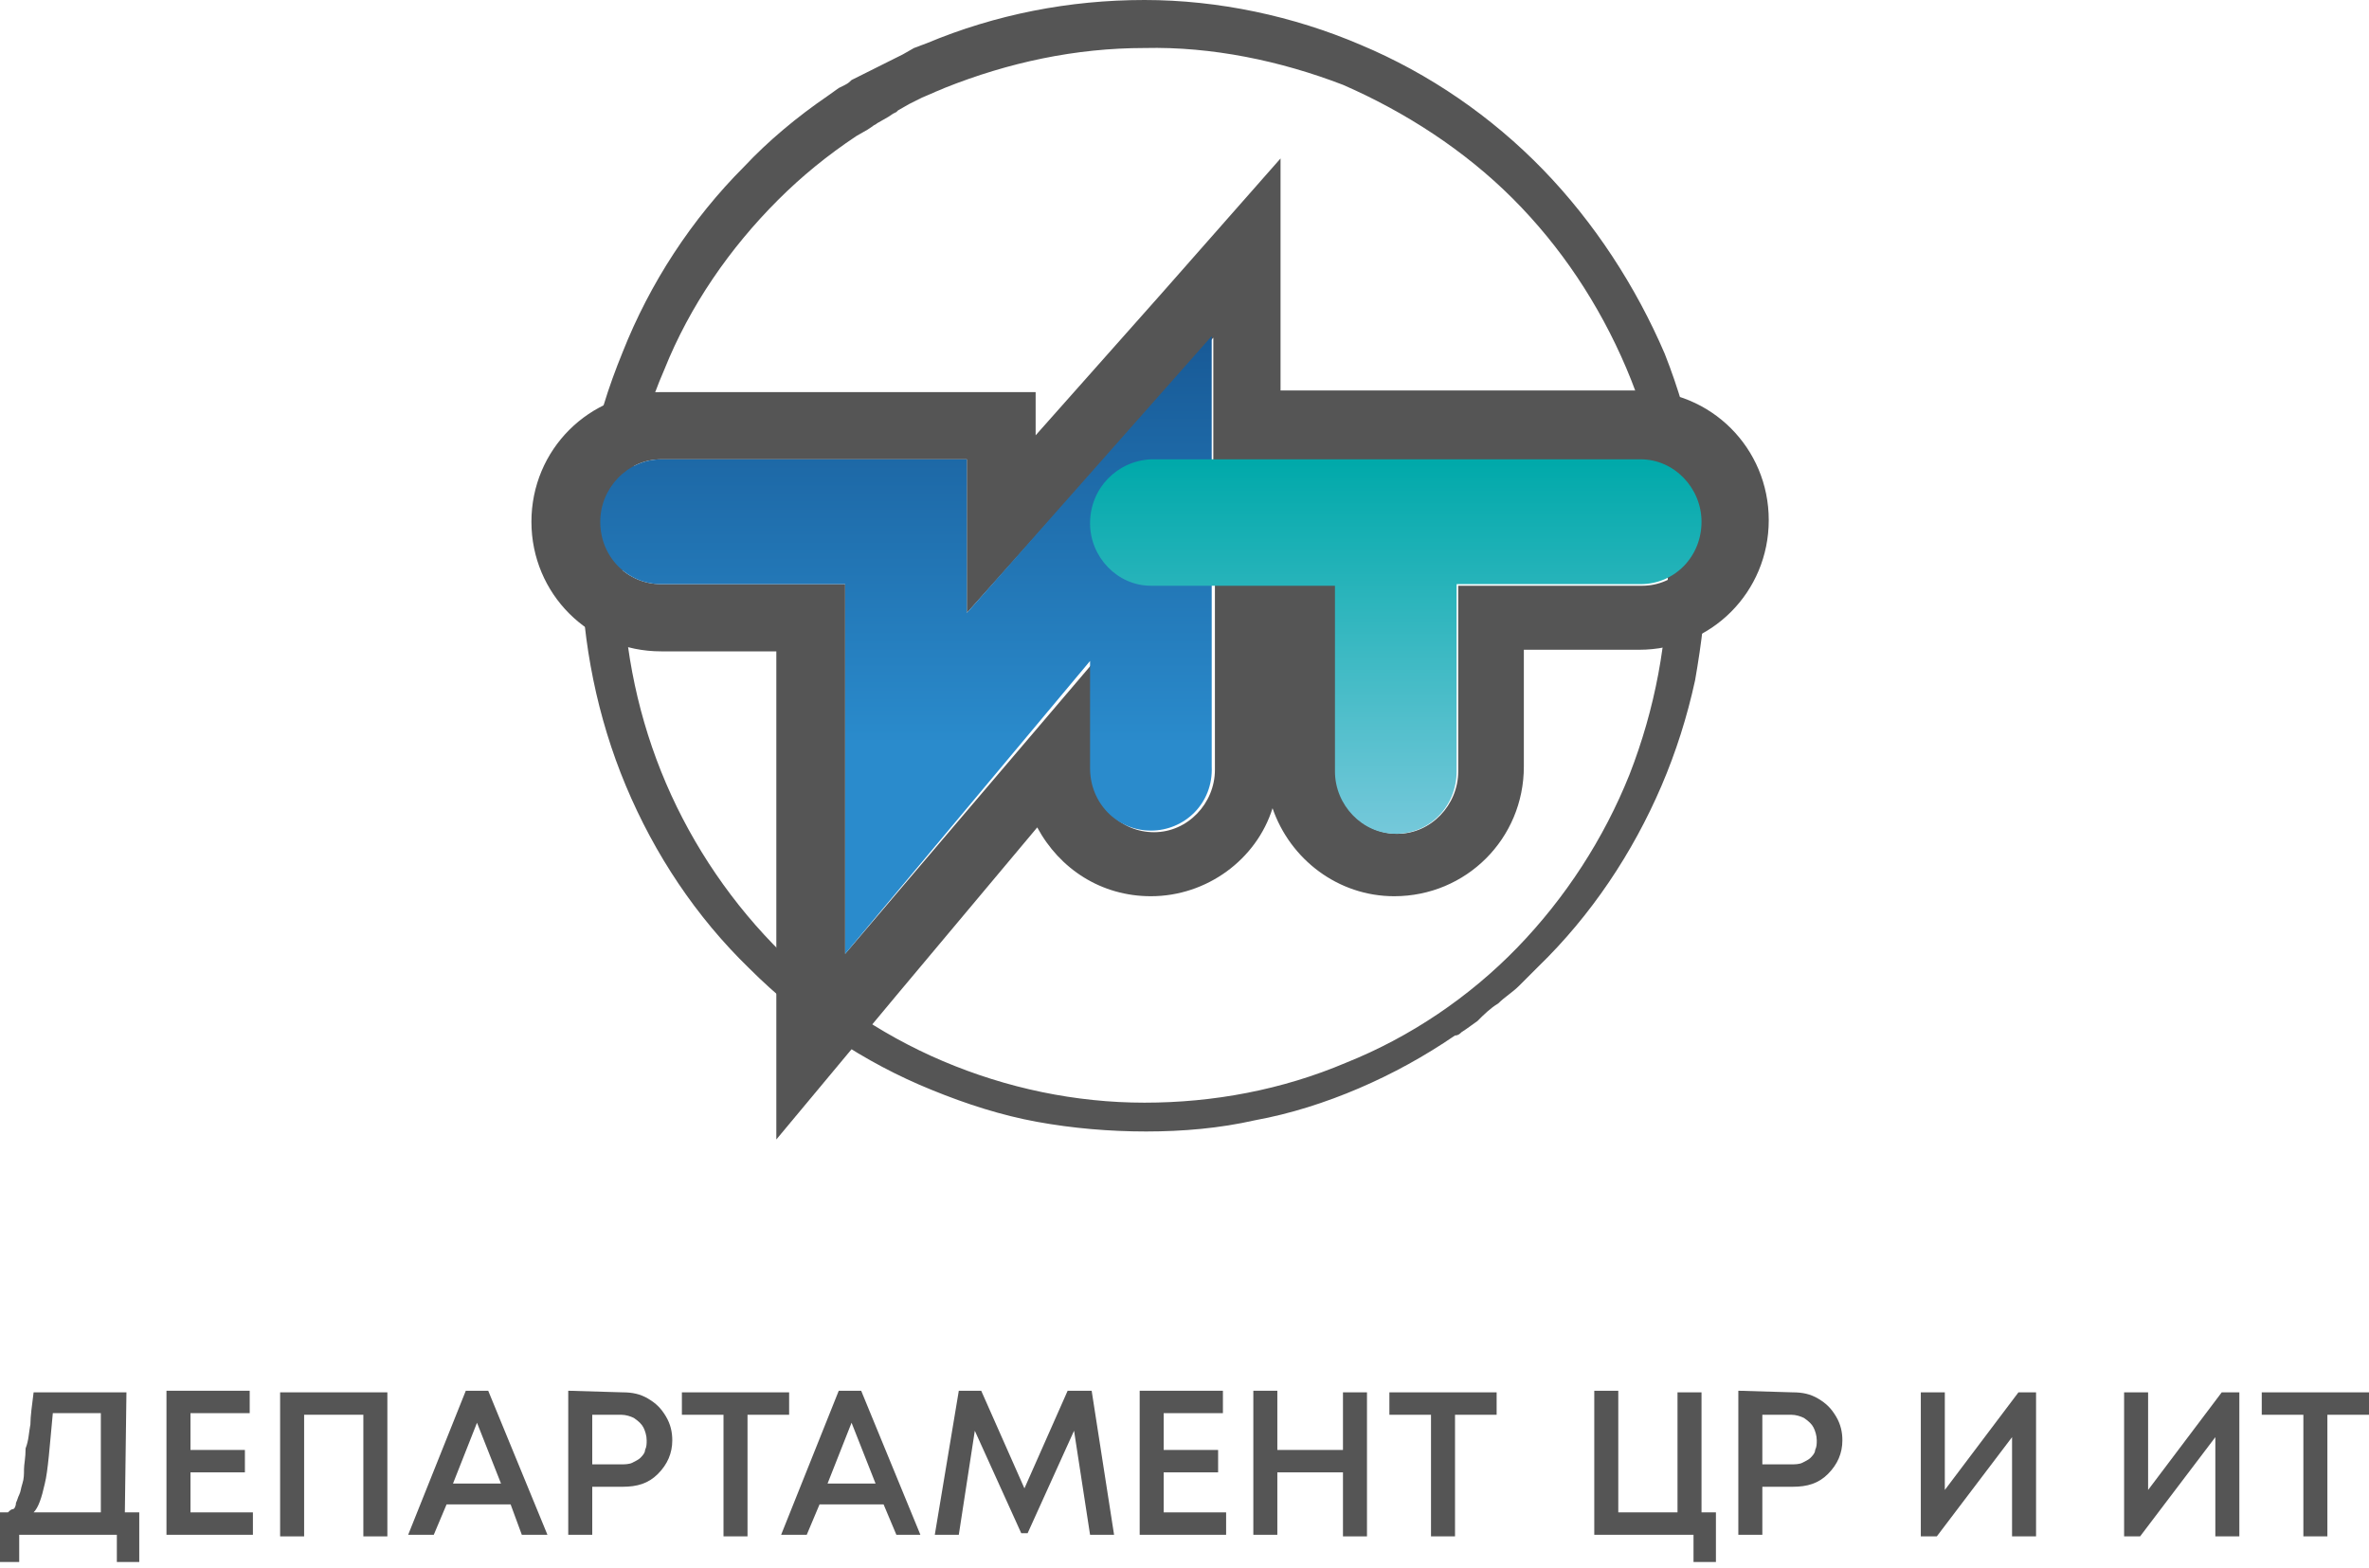 <?xml version="1.0" encoding="utf-8"?>
<!-- Generator: Adobe Illustrator 27.2.0, SVG Export Plug-In . SVG Version: 6.00 Build 0)  -->
<svg version="1.1" id="Слой_1" xmlns="http://www.w3.org/2000/svg" xmlns:xlink="http://www.w3.org/1999/xlink" x="0px" y="0px"
	 viewBox="0 0 148 98" style="enable-background:new 0 0 148 98;" xml:space="preserve">
<style type="text/css">
	.st0{clip-path:url(#SVGID_00000039851446427388825010000005825832018489924528_);}
	.st1{fill:#555555;}
	.st2{fill:url(#SVGID_00000026133609664167901300000017557680494154697359_);}
	.st3{fill:url(#SVGID_00000023254123094831134360000002821735142642329478_);}
</style>
<g>
	<g>
		<defs>
			<rect id="SVGID_1_" y="0" width="148" height="98"/>
		</defs>
		<clipPath id="SVGID_00000137120007648201130230000000895477338429162897_">
			<use xlink:href="#SVGID_1_"  style="overflow:visible;"/>
		</clipPath>
		<g style="clip-path:url(#SVGID_00000137120007648201130230000000895477338429162897_);">
			<path class="st1" d="M106.6,35.6c0,2.3-0.3,4.6-0.7,6.9c-0.5,2.3-1.2,4.5-2.1,6.6c-1.8,4.2-4.4,8.1-7.7,11.3l-1.2,1.2
				c-0.4,0.4-0.9,0.7-1.3,1.1c-0.5,0.3-0.9,0.7-1.3,1.1l-0.7,0.5l-0.3,0.2c-0.1,0.1-0.2,0.2-0.4,0.2C89,66,87,67.1,84.9,68
				s-4.3,1.6-6.5,2c-2.2,0.5-4.5,0.7-6.8,0.7s-4.6-0.2-6.8-0.6c-2.2-0.4-4.4-1.1-6.6-2c-4.2-1.7-8.1-4.3-11.4-7.6
				c-3.3-3.2-5.9-7.1-7.7-11.4s-2.7-8.9-2.8-13.5c0-2.3,0.2-4.6,0.6-6.9c0.4-2.3,1.1-4.5,2-6.7c1.7-4.3,4.3-8.3,7.6-11.6
				C48,8.8,49.8,7.3,51.7,6l0.7-0.5l0.4-0.2C53,5.2,53.1,5.1,53.2,5L54,4.6l0.4-0.2l0.2-0.1l0.2-0.1l0.8-0.4L56,3.6l0.2-0.1l0.2-0.1
				L57.1,3c0.3-0.1,0.5-0.2,0.8-0.3C62.2,0.9,66.8,0,71.5,0c4.6,0,9.3,1,13.5,2.8c4.3,1.8,8.2,4.5,11.4,7.8
				c3.2,3.3,5.8,7.3,7.6,11.5C105.7,26.4,106.6,31,106.6,35.6z M104.2,35.6c0-4.3-0.9-8.6-2.6-12.6s-4.1-7.6-7.1-10.6
				S87.8,7,83.9,5.3C80,3.8,75.7,2.9,71.5,3C67.2,3,63,3.9,59,5.5c-0.2,0.1-0.5,0.2-0.7,0.3l-0.7,0.3l-0.2,0.1l-0.2,0.1l-0.4,0.2
				l-0.7,0.4L56,7l-0.2,0.1l-0.3,0.2l-0.7,0.4c-0.1,0.1-0.2,0.1-0.3,0.2l-0.3,0.2l-0.7,0.4c-1.8,1.2-3.4,2.5-4.9,4
				c-3,3-5.5,6.6-7.1,10.6c-1.7,3.9-2.5,8.2-2.6,12.5c0,4.3,0.8,8.6,2.4,12.6c1.6,4,4,7.7,7,10.8s6.6,5.6,10.6,7.3s8.3,2.6,12.6,2.6
				c4.3,0,8.6-0.8,12.6-2.5c4-1.6,7.7-4.1,10.7-7.2c3-3.1,5.4-6.8,7-10.8C103.4,44.3,104.2,40,104.2,35.6z"/>
			<path class="st1" d="M75.8,21.1v7.7h26.8c2.1,0,3.8,1.7,3.8,3.9c0,2.1-1.7,3.9-3.8,3.9H91.1v11.6c0,2.1-1.7,3.9-3.8,3.9
				c-2.1,0-3.8-1.7-3.8-3.9V36.5h-7.6v11.6c0,2.1-1.7,3.9-3.8,3.9c-2.1,0-3.8-1.7-3.8-3.9v-6.7L52.8,59.6V36.5H41.3
				c-2.1,0-3.8-1.7-3.8-3.9c0-2.1,1.7-3.9,3.8-3.9h19.1v9.6L75.8,21.1z M80,9.9l-7.4,8.4l-7.9,8.9v-2.7H41.3c-4.5,0-8.1,3.6-8.1,8.1
				s3.6,8.1,8.1,8.1h7.2v30.5l7.5-9l8.8-10.5c1.4,2.6,4,4.3,7.1,4.3c3.5,0,6.6-2.3,7.6-5.5c1.1,3.2,4.1,5.5,7.6,5.5
				c4.5,0,8.1-3.6,8.1-8.1v-7.3h7.2c4.5,0,8.1-3.6,8.1-8.1s-3.6-8.1-8.1-8.1H80V9.9z"/>
			
				<linearGradient id="SVGID_00000104705946670798144080000015894229966782236062_" gradientUnits="userSpaceOnUse" x1="56.602" y1="753.998" x2="56.602" y2="790.497" gradientTransform="matrix(1 0 0 1 0 -744)">
				<stop  offset="0" style="stop-color:#10447F"/>
				<stop  offset="1" style="stop-color:#2A8BCC"/>
			</linearGradient>
			<path style="fill:url(#SVGID_00000104705946670798144080000015894229966782236062_);" d="M71.9,51.9c-2.1,0-3.8-1.7-3.8-3.9v-6.7
				L52.8,59.6V36.5H41.3c-2.1,0-3.8-1.7-3.8-3.9c0-2.1,1.7-3.9,3.8-3.9h19.1v9.6L75.7,21v26.9C75.8,50.2,74,51.9,71.9,51.9z"/>
			
				<linearGradient id="SVGID_00000103237090893987532660000015196674694827098755_" gradientUnits="userSpaceOnUse" x1="87.2" y1="772.804" x2="87.2" y2="795.908" gradientTransform="matrix(1 0 0 1 0 -744)">
				<stop  offset="0" style="stop-color:#00A9AA"/>
				<stop  offset="1" style="stop-color:#74C8DA"/>
			</linearGradient>
			<path style="fill:url(#SVGID_00000103237090893987532660000015196674694827098755_);" d="M68.1,32.7c0,2.1,1.7,3.9,3.8,3.9h11.5
				v11.6c0,2.1,1.7,3.9,3.8,3.9c2.1,0,3.8-1.7,3.8-3.9V36.5h11.5c2.1,0,3.8-1.7,3.8-3.9c0-2.1-1.7-3.9-3.8-3.9H71.9
				C69.8,28.8,68.1,30.5,68.1,32.7z"/>
			<g>
				<path class="st1" d="M7.8,94.5h0.9v3.1H7.3v-1.7H1.2v1.7h-1.4v-3.1h0.7c0.1-0.1,0.2-0.2,0.3-0.2S1,94.1,1,93.9
					c0.1-0.2,0.1-0.3,0.2-0.5s0.1-0.4,0.2-0.7c0.1-0.3,0.1-0.6,0.1-0.9s0.1-0.7,0.1-1.3c0.2-0.5,0.2-1,0.3-1.5c0-0.5,0.1-1.2,0.2-2
					h5.8L7.8,94.5L7.8,94.5z M3.3,88.3c-0.2,2.1-0.3,3.6-0.5,4.4c-0.2,0.9-0.4,1.5-0.7,1.8h4.2v-6.2C6.3,88.3,3.3,88.3,3.3,88.3z"/>
				<path class="st1" d="M11.9,94.5h3.9v1.4h-5.4v-9h5.2v1.4h-3.7v2.3h3.4V92h-3.4V94.5z"/>
				<path class="st1" d="M17.5,87h6.7v9h-1.5v-7.6H19V96h-1.5V87z"/>
				<path class="st1" d="M32.6,95.9L31.9,94h-4l-0.8,1.9h-1.6l3.6-9h1.4l3.7,9H32.6z M29.8,88.9l-1.5,3.8h3L29.8,88.9z"/>
				<path class="st1" d="M38.9,87c0.6,0,1.1,0.1,1.6,0.4s0.8,0.6,1.1,1.1s0.4,1,0.4,1.5c0,0.8-0.3,1.5-0.9,2.1s-1.3,0.8-2.2,0.8H37
					v3h-1.5v-9L38.9,87L38.9,87z M38.8,91.5c0.2,0,0.5,0,0.7-0.1s0.4-0.2,0.5-0.3c0.1-0.1,0.3-0.3,0.3-0.5c0.1-0.2,0.1-0.4,0.1-0.6
					c0-0.3-0.1-0.6-0.2-0.8c-0.1-0.2-0.3-0.4-0.6-0.6c-0.2-0.1-0.5-0.2-0.8-0.2H37v3.1H38.8z"/>
				<path class="st1" d="M112,87c0.6,0,1.1,0.1,1.6,0.4s0.8,0.6,1.1,1.1c0.3,0.5,0.4,1,0.4,1.5c0,0.8-0.3,1.5-0.9,2.1
					c-0.6,0.6-1.3,0.8-2.2,0.8h-1.9v3h-1.5v-9L112,87L112,87z M111.9,91.5c0.2,0,0.5,0,0.7-0.1c0.2-0.1,0.4-0.2,0.5-0.3
					c0.1-0.1,0.3-0.3,0.3-0.5c0.1-0.2,0.1-0.4,0.1-0.6c0-0.3-0.1-0.6-0.2-0.8c-0.1-0.2-0.3-0.4-0.6-0.6c-0.2-0.1-0.5-0.2-0.8-0.2
					h-1.8v3.1H111.9z"/>
				<path class="st1" d="M49.3,87v1.4h-2.6V96h-1.5v-7.6h-2.6V87H49.3z"/>
				<path class="st1" d="M56,95.9L55.2,94h-4l-0.8,1.9h-1.6l3.6-9h1.4l3.7,9H56z M53.2,88.9l-1.5,3.8h3L53.2,88.9z"/>
				<path class="st1" d="M69.6,95.9h-1.5l-1-6.5l-2.9,6.4h-0.4l-2.9-6.4l-1,6.5h-1.5l1.5-9h1.4L64,93l2.7-6.1h1.5L69.6,95.9z"/>
				<path class="st1" d="M72.7,94.5h3.9v1.4h-5.4v-9h5.2v1.4h-3.7v2.3h3.4V92h-3.4V94.5z"/>
				<path class="st1" d="M83.9,87h1.5v9h-1.5v-4h-4.1v3.9h-1.5v-9h1.5v3.7h4.1V87z"/>
				<path class="st1" d="M93.5,87v1.4h-2.6V96h-1.5v-7.6h-2.6V87H93.5z"/>
				<path class="st1" d="M106.3,94.5h0.9v3.1h-1.4v-1.7h-6.2v-9h1.5v7.6h3.7V87h1.5V94.5z"/>
				<path class="st1" d="M126.1,87h1.1v9h-1.5v-6.2L121,96h-1v-9h1.5v6.1L126.1,87z"/>
				<path class="st1" d="M138.8,87h1.1v9h-1.5v-6.2l-4.7,6.2h-1v-9h1.5v6.1L138.8,87z"/>
				<path class="st1" d="M148,87v1.4h-2.6V96h-1.5v-7.6h-2.6V87H148z"/>
			</g>
		</g>
	</g>
</g>
</svg>
